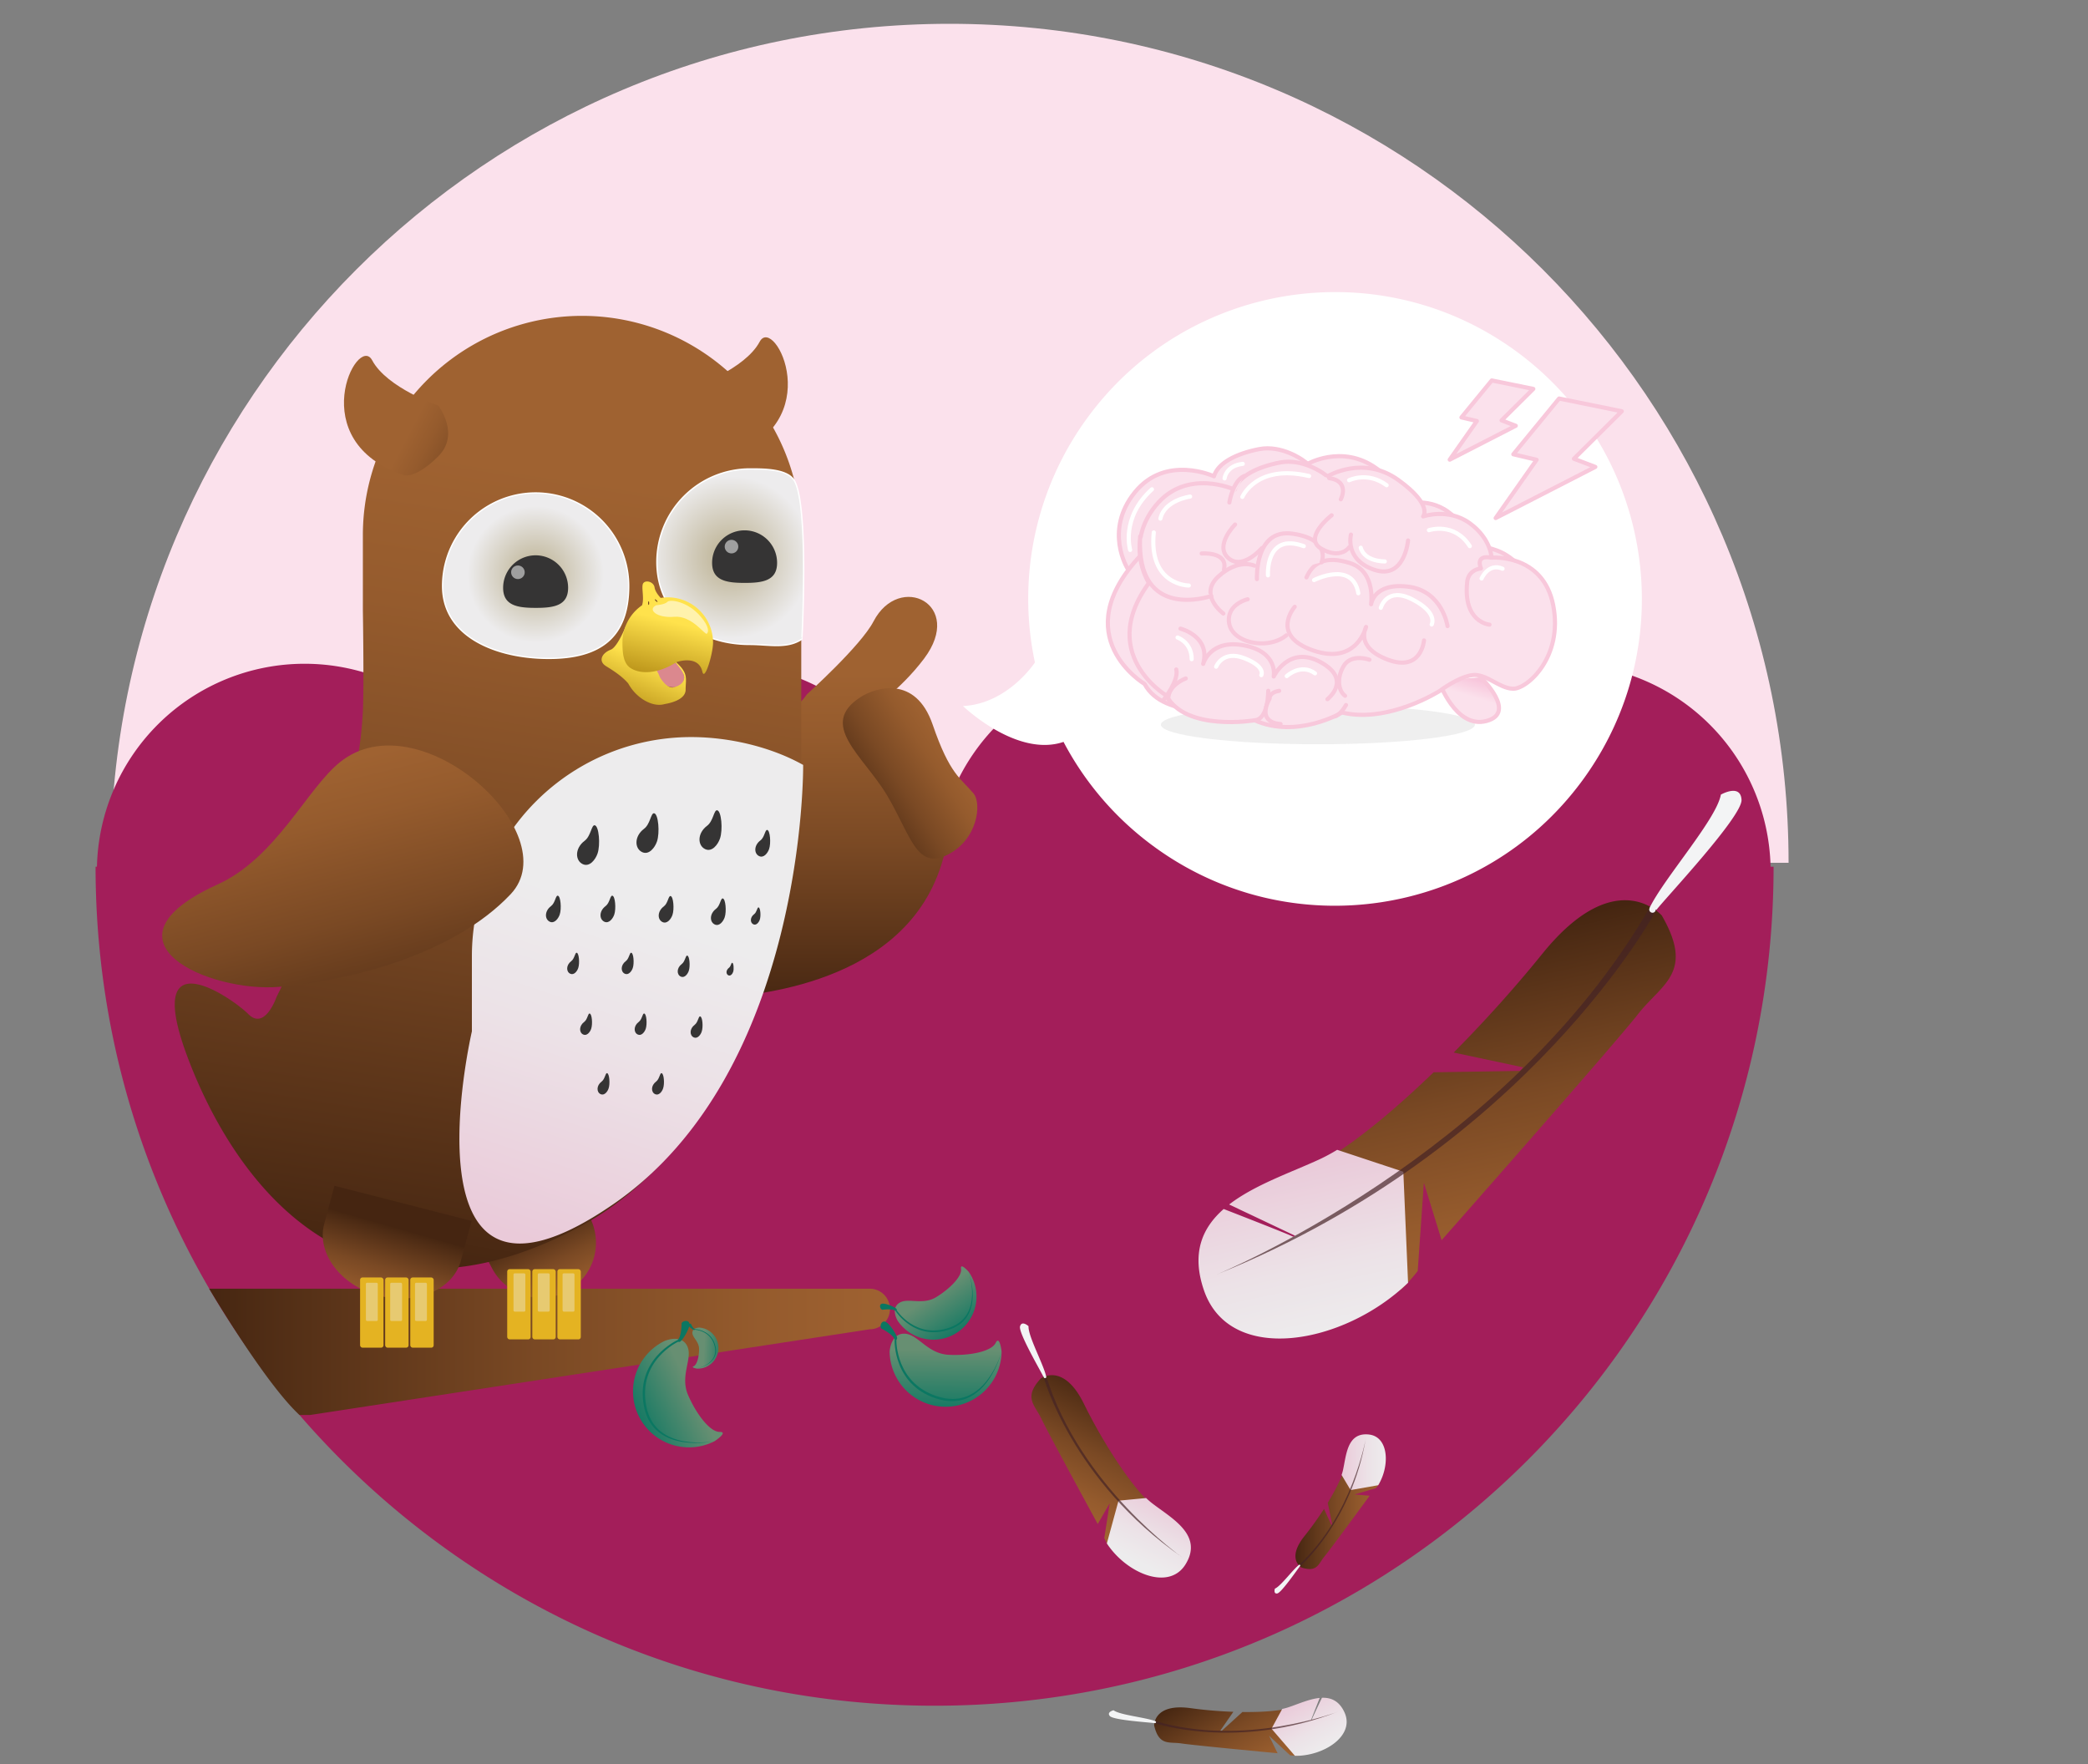 <svg id="图层_1" data-name="图层 1" xmlns="http://www.w3.org/2000/svg" xmlns:xlink="http://www.w3.org/1999/xlink" viewBox="0 0 1515 1280"><rect x="0" y="0" width="1515" height="1280" fill="#808080" stroke="none"/><defs><style>.cls-1,.cls-45,.cls-46{fill:#fbe1ec;}.cls-2{fill:#a31e5a;}.cls-3{fill:url(#linear-gradient);}.cls-4{fill:none;stroke:#533419;stroke-width:1.49px;}.cls-4,.cls-44,.cls-45,.cls-46{stroke-linecap:round;}.cls-11,.cls-12,.cls-4{stroke-miterlimit:10;}.cls-18,.cls-26,.cls-5{fill:#fff;}.cls-6{fill:url(#linear-gradient-2);}.cls-7{fill:url(#linear-gradient-3);}.cls-8{fill:#9f6231;}.cls-9{fill:url(#linear-gradient-4);}.cls-10{fill:url(#linear-gradient-5);}.cls-11,.cls-12,.cls-46{stroke:#fff;}.cls-11{fill:url(#radial-gradient);}.cls-12{fill:url(#radial-gradient-2);}.cls-13{fill:#353434;}.cls-14{fill:url(#linear-gradient-6);}.cls-15{fill:url(#linear-gradient-7);}.cls-16{fill:#e4b322;}.cls-17{fill:#db888e;}.cls-18{opacity:0.44;}.cls-19,.cls-25{fill:#edeced;}.cls-19{opacity:0.58;}.cls-20{fill:url(#linear-gradient-8);}.cls-21{fill:url(#linear-gradient-9);}.cls-22{fill:url(#linear-gradient-10);}.cls-23{fill:url(#linear-gradient-11);}.cls-24{fill:url(#linear-gradient-12);}.cls-25{opacity:0.39;}.cls-26{opacity:0.54;}.cls-27{fill:url(#linear-gradient-13);}.cls-28{fill:url(#linear-gradient-14);}.cls-29{fill:url(#linear-gradient-15);}.cls-30{fill:#442325;opacity:0.68;}.cls-31{fill:#f3f4f5;}.cls-32{fill:url(#linear-gradient-16);}.cls-33{fill:url(#linear-gradient-17);}.cls-34{fill:url(#linear-gradient-18);}.cls-35{fill:url(#linear-gradient-19);}.cls-36{fill:url(#linear-gradient-20);}.cls-37{fill:url(#linear-gradient-21);}.cls-38{fill:url(#linear-gradient-22);}.cls-39{fill:#0b7762;}.cls-40{fill:url(#linear-gradient-23);}.cls-41{fill:url(#linear-gradient-24);}.cls-42{fill:url(#linear-gradient-25);}.cls-43{fill:#8c8b8b;opacity:0.14;}.cls-44,.cls-45{stroke:#f8c8db;}.cls-44,.cls-45,.cls-46{stroke-linejoin:round;stroke-width:3px;}.cls-44{fill:url(#linear-gradient-26);}</style><linearGradient id="linear-gradient" x1="151.76" y1="980.83" x2="645.72" y2="980.83" gradientUnits="userSpaceOnUse"><stop offset="0" stop-color="#452511"/><stop offset="0" stop-color="#462611"/><stop offset="0.06" stop-color="#4d2b14"/><stop offset="0.48" stop-color="#7a4924"/><stop offset="0.81" stop-color="#955b2d"/><stop offset="1" stop-color="#9f6231"/></linearGradient><linearGradient id="linear-gradient-2" x1="569.95" y1="728.16" x2="569.95" y2="488.75" xlink:href="#linear-gradient"/><linearGradient id="linear-gradient-3" x1="293.84" y1="587.5" x2="292.49" y2="649.98" gradientTransform="translate(-146.93 506.43) rotate(-27.7)" xlink:href="#linear-gradient"/><linearGradient id="linear-gradient-4" x1="313.23" y1="916.86" x2="403.12" y2="342.41" xlink:href="#linear-gradient"/><linearGradient id="linear-gradient-5" x1="378.96" y1="898.4" x2="458.89" y2="662.12" gradientUnits="userSpaceOnUse"><stop offset="0" stop-color="#eacad9"/><stop offset="0.6" stop-color="#ece2e7"/><stop offset="1" stop-color="#edeced"/></linearGradient><radialGradient id="radial-gradient" cx="388.66" cy="416.68" r="49.5" gradientUnits="userSpaceOnUse"><stop offset="0" stop-color="#b9ae8d"/><stop offset="1" stop-color="#edeced"/></radialGradient><radialGradient id="radial-gradient-2" cx="529.87" cy="404.31" r="58.9" xlink:href="#radial-gradient"/><linearGradient id="linear-gradient-6" x1="372.9" y1="350.83" x2="297.83" y2="311.55" xlink:href="#linear-gradient"/><linearGradient id="linear-gradient-7" x1="518.75" y1="1036.93" x2="517.39" y2="1099.41" gradientTransform="matrix(1.24, 0.33, -0.26, 0.97, -85.18, -285.73)" xlink:href="#linear-gradient"/><linearGradient id="linear-gradient-8" x1="451.28" y1="527.57" x2="474.69" y2="470.96" gradientUnits="userSpaceOnUse"><stop offset="0.15" stop-color="#b38b14"/><stop offset="0.86" stop-color="#ffe24c"/></linearGradient><linearGradient id="linear-gradient-9" x1="474.31" y1="506.95" x2="490.56" y2="442.16" xlink:href="#linear-gradient-8"/><linearGradient id="linear-gradient-10" x1="470.27" y1="437.59" x2="471.08" y2="437.59" xlink:href="#linear-gradient"/><linearGradient id="linear-gradient-11" x1="607.08" y1="96.91" x2="607.89" y2="96.91" gradientTransform="translate(-131.35 338.86)" xlink:href="#linear-gradient"/><linearGradient id="linear-gradient-12" x1="733.16" y1="-36.8" x2="924.65" y2="-159.73" gradientTransform="matrix(0.36, -0.93, 0.85, 0.33, 35.51, 1468.17)" xlink:href="#linear-gradient"/><linearGradient id="linear-gradient-13" x1="616.98" y1="588.15" x2="688.49" y2="542.24" xlink:href="#linear-gradient"/><linearGradient id="linear-gradient-14" x1="2081.5" y1="206.12" x2="2177.99" y2="206.12" gradientTransform="matrix(-0.43, 0.9, -0.9, -0.43, 1880.04, -778.69)" xlink:href="#linear-gradient"/><linearGradient id="linear-gradient-15" x1="2134.49" y1="138.89" x2="2185.15" y2="138.89" gradientTransform="matrix(-0.43, 0.9, -0.9, -0.43, 1880.04, -778.69)" xlink:href="#linear-gradient-5"/><linearGradient id="linear-gradient-16" x1="939.88" y1="1103.46" x2="1000.96" y2="1103.46" xlink:href="#linear-gradient"/><linearGradient id="linear-gradient-17" x1="973.42" y1="1060.9" x2="1005.49" y2="1060.9" xlink:href="#linear-gradient-5"/><linearGradient id="linear-gradient-18" x1="1910.93" y1="983.36" x2="1989.04" y2="983.36" gradientTransform="translate(737.49 -919.98) rotate(59.19)" xlink:href="#linear-gradient"/><linearGradient id="linear-gradient-19" x1="1953.83" y1="928.86" x2="1994.85" y2="928.86" gradientTransform="translate(737.49 -919.98) rotate(59.19)" xlink:href="#linear-gradient-5"/><linearGradient id="linear-gradient-20" x1="1613.21" y1="90.78" x2="1855.37" y2="90.78" gradientTransform="matrix(0.21, 0.98, 0.98, -0.21, 635.98, -880.21)" xlink:href="#linear-gradient"/><linearGradient id="linear-gradient-21" x1="1746.23" y1="-78.23" x2="1873.39" y2="-78.23" gradientTransform="matrix(0.21, 0.98, 0.98, -0.21, 635.98, -880.21)" xlink:href="#linear-gradient-5"/><linearGradient id="linear-gradient-22" x1="685.45" y1="1033.8" x2="686.46" y2="952.56" gradientUnits="userSpaceOnUse"><stop offset="0.07" stop-color="#0b7762"/><stop offset="0.67" stop-color="#678f72"/></linearGradient><linearGradient id="linear-gradient-23" x1="1429.19" y1="1209.91" x2="1430.21" y2="1128.66" gradientTransform="translate(897.68 -786.47) rotate(63.5)" xlink:href="#linear-gradient-22"/><linearGradient id="linear-gradient-24" x1="1776.1" y1="-213.28" x2="1776.47" y2="-243.12" gradientTransform="matrix(-0.06, 1, 1, 0.06, 850.51, -780.08)" xlink:href="#linear-gradient-22"/><linearGradient id="linear-gradient-25" x1="397.83" y1="619.66" x2="398.61" y2="557.09" gradientTransform="translate(20.5 690.52) rotate(-34.62)" xlink:href="#linear-gradient-22"/><linearGradient id="linear-gradient-26" x1="1065.56" y1="505.1" x2="1073.68" y2="478.52" gradientUnits="userSpaceOnUse"><stop offset="0.01" stop-color="#fbe1ec"/><stop offset="1" stop-color="#f5a9ca"/></linearGradient></defs><title>bird</title><path class="cls-1" d="M80.22,626C80.22,289.82,352.78,17.27,689,17.27S1297.75,289.82,1297.75,626"/><path class="cls-2" d="M1284.68,628.83a150.71,150.71,0,0,0-301.34,0h-2.29a150.71,150.71,0,0,0-301.34,0h-4.4a150.71,150.71,0,0,0-301.34,0h-2.29a150.71,150.71,0,0,0-301.34,0h-1c0,336.21,272.55,608.76,608.76,608.76S1286.87,965,1286.87,628.83Z"/><path class="cls-3" d="M225,1026.65l406-62.18a14.73,14.73,0,0,0,14.73-14.73h0A14.73,14.73,0,0,0,631,935H151.76s40.51,68.65,65.54,91.64Z"/><path class="cls-4" d="M640.33,475.63s-11.88,39.2,9.5,39.2"/><path class="cls-5" d="M771.7,538.35a221.72,221.72,0,0,0,65.09,75.52c99,72.84,238.38,51.61,311.22-47.43s51.61-238.38-47.43-311.22S862.2,203.61,789.36,302.64a222.06,222.06,0,0,0-38.45,178s-19.48,30-52.2,31.63c0,0,39,37.59,73,26"/><path class="cls-6" d="M689,594.7C681.72,705.12,566,719.59,531.7,723.25c-58.2,6.23-108.61-101.41-63.24-157.45,0,0,77.69-19.13,109.42-53.37q2.55-2.76,5-5.2l2.68-3.55s39-35.05,48.23-52.8c18.77-36,66.29-12.47,36.75,26.91-18,24-41.62,39.23-41.62,39.23"/><path class="cls-7" d="M414,856.67l13.87,26.41a40.1,40.1,0,0,1-16.82,54h0a40.1,40.1,0,0,1-54-16.82L343.77,895"/><path class="cls-8" d="M503.19,280.84s37.33-12.84,48-32.88,50.93,59.25-23.55,83.46"/><path class="cls-9" d="M419,890.91c152.5-80.21,162.38-320,162.38-320V388.23A159.05,159.05,0,0,0,422.34,229.17h0A159.05,159.05,0,0,0,263.29,388.23v54.47s.89,55.06,0,73.38c-4.62,94.66-62.58,207.11-62.58,207.11s-8.39,24.73-20.51,12.61-76.78-56.58-44.45,30.31S252.94,978.26,419,890.91Z"/><path class="cls-10" d="M342.39,748.31V693.84A159.05,159.05,0,0,1,501.44,534.78h0c28.2,0,58.34,7.34,81.31,20.21,0,0,2.41,222.23-137.88,318.79C288.19,981.62,342.39,748.31,342.39,748.31Z"/><path class="cls-11" d="M456.15,425.19c0,37.28-20.69,52.49-58,52.49s-77-15.22-77-52.49a67.49,67.49,0,0,1,135,0Z"/><path class="cls-12" d="M576.64,349.25c-4.71-9-21.68-9-32.51-9a67.49,67.49,0,0,0-67.49,67.49c0,37.28,29.91,59.81,67.19,59.81,14,0,27.27,3.43,38-3.84C581.86,463.72,586.94,368.9,576.64,349.25Z"/><path class="cls-13" d="M563.84,408.37c0,13-10.43,14.55-23.45,14.55s-23.7-1.53-23.7-14.55a23.57,23.57,0,0,1,47.15,0Z"/><path class="cls-13" d="M412.21,426.49c0,13-10.43,14.55-23.45,14.55s-23.7-1.53-23.7-14.55a23.57,23.57,0,1,1,47.15,0Z"/><path class="cls-14" d="M293.59,344.88c-74.48-24.21-34.27-103.5-23.55-83.46s48,32.88,48,32.88,16,20.7,0,36.73S293.59,344.88,293.59,344.88Z"/><path class="cls-15" d="M342.18,885.85l-7.75,28.81c-5.72,21.24-32.69,32.61-60,25.28h0c-27.26-7.34-44.88-30.71-39.17-52l7.42-27.58"/><rect class="cls-16" x="386.23" y="920.84" width="16.98" height="50.95" rx="1.72" ry="1.72"/><rect class="cls-16" x="404.43" y="920.84" width="16.98" height="50.95" rx="1.72" ry="1.72"/><rect class="cls-16" x="368.02" y="920.84" width="16.98" height="50.95" rx="1.72" ry="1.72"/><rect class="cls-16" x="279.47" y="926.86" width="16.98" height="50.95" rx="1.72" ry="1.72"/><rect class="cls-16" x="297.68" y="926.86" width="16.98" height="50.95" rx="1.72" ry="1.72"/><rect class="cls-16" x="261.27" y="926.86" width="16.98" height="50.95" rx="1.72" ry="1.72"/><path class="cls-13" d="M431.48,598.77c-2.38-.3-2.71,7.85-7.3,11.28-7.15,5.34-7,14.29-1.33,16.93,4.94,2.3,9.19-3.28,10.71-7.68C435.74,613,434.62,599.17,431.48,598.77Z"/><path class="cls-13" d="M444.28,649.86c-1.59-.2-1.81,5.26-4.89,7.56-4.79,3.58-4.69,9.57-.89,11.34,3.31,1.54,6.16-2.2,7.18-5.15C447.14,659.37,446.38,650.12,444.28,649.86Z"/><path class="cls-13" d="M404.7,649.86c-1.59-.2-1.81,5.26-4.89,7.56-4.79,3.58-4.69,9.57-.89,11.34,3.31,1.54,6.16-2.2,7.18-5.15C407.56,659.37,406.81,650.12,404.7,649.86Z"/><path class="cls-13" d="M486.51,650.11c-1.59-.2-1.81,5.26-4.89,7.56-4.79,3.58-4.69,9.57-.89,11.34,3.31,1.54,6.16-2.2,7.18-5.15C489.37,659.63,488.62,650.38,486.51,650.11Z"/><path class="cls-13" d="M524.4,651.86c-1.59-.2-1.81,5.26-4.89,7.56-4.79,3.58-4.69,9.57-.89,11.34,3.31,1.54,6.16-2.2,7.18-5.15C527.26,661.37,526.51,652.12,524.4,651.86Z"/><path class="cls-13" d="M550.37,658.36c-1-.13-1.18,3.42-3.18,4.91-3.11,2.33-3,6.22-.58,7.37,2.15,1,4-1.43,4.66-3.34C552.22,664.54,551.73,658.53,550.37,658.36Z"/><path class="cls-13" d="M498.63,693.34c-1.28-.16-1.46,4.24-3.94,6.09-3.86,2.88-3.78,7.71-.72,9.14,2.67,1.24,5-1.77,5.78-4.15C500.93,701,500.33,693.55,498.63,693.34Z"/><path class="cls-13" d="M531.28,698.54c-.77-.1-.87,2.53-2.36,3.64-2.31,1.72-2.26,4.61-.43,5.46,1.59.74,3-1.06,3.46-2.48C532.65,703.12,532.29,698.67,531.28,698.54Z"/><path class="cls-13" d="M458,691.26c-1.28-.16-1.46,4.24-3.94,6.09-3.86,2.88-3.78,7.71-.72,9.14,2.67,1.24,5-1.77,5.78-4.15C460.3,698.92,459.7,691.47,458,691.26Z"/><path class="cls-13" d="M418.43,691.26c-1.28-.16-1.46,4.24-3.94,6.09-3.86,2.88-3.78,7.71-.72,9.14,2.67,1.24,5-1.77,5.78-4.15C420.72,698.92,420.12,691.47,418.43,691.26Z"/><path class="cls-13" d="M508,737.44c-1.28-.16-1.46,4.24-3.94,6.09-3.86,2.88-3.78,7.71-.72,9.14,2.67,1.24,5-1.77,5.78-4.15C510.33,745.11,509.73,737.66,508,737.44Z"/><path class="cls-13" d="M467.4,735.36c-1.28-.16-1.46,4.24-3.94,6.09-3.86,2.88-3.78,7.71-.72,9.14,2.67,1.24,5-1.77,5.78-4.15C469.7,743,469.1,735.57,467.4,735.36Z"/><path class="cls-13" d="M427.82,735.36c-1.28-.16-1.46,4.24-3.94,6.09-3.86,2.88-3.78,7.71-.72,9.14,2.67,1.24,5-1.77,5.78-4.15C430.12,743,429.52,735.57,427.82,735.36Z"/><path class="cls-13" d="M480,778.64c-1.28-.16-1.46,4.24-3.94,6.09-3.86,2.88-3.78,7.71-.72,9.14,2.67,1.24,5-1.77,5.78-4.15C482.34,786.31,481.73,778.86,480,778.64Z"/><path class="cls-13" d="M440.46,778.64c-1.28-.16-1.46,4.24-3.94,6.09-3.86,2.88-3.78,7.71-.72,9.14,2.67,1.24,5-1.77,5.78-4.15C442.76,786.31,442.16,778.86,440.46,778.64Z"/><path class="cls-13" d="M474.59,590.06c-2.38-.3-2.71,7.85-7.3,11.28-7.15,5.34-7,14.29-1.33,16.93,4.94,2.3,9.19-3.28,10.71-7.68C478.85,604.27,477.73,590.46,474.59,590.06Z"/><path class="cls-13" d="M520.32,587.89c-2.38-.3-2.71,7.85-7.3,11.28-7.15,5.34-7,14.29-1.33,16.93,4.94,2.3,9.19-3.28,10.71-7.68C524.58,602.09,523.46,588.29,520.32,587.89Z"/><path class="cls-13" d="M556.65,602.16c-1.6-.2-1.82,5.28-4.92,7.6-4.81,3.6-4.72,9.62-.89,11.4,3.33,1.55,6.19-2.21,7.21-5.17C559.51,611.73,558.76,602.43,556.65,602.16Z"/><ellipse class="cls-17" cx="484.87" cy="488.28" rx="8.86" ry="12.73" transform="translate(-195.76 589.58) rotate(-53.67)"/><circle class="cls-18" cx="476.23" cy="452.27" r="13.16"/><circle class="cls-19" cx="375.79" cy="415.22" r="4.93"/><circle class="cls-19" cx="530.76" cy="396.6" r="4.93"/><path class="cls-20" d="M485.75,476.64s10.67,9.29,10.67,14.8c0,4.75-5.07,6.52-6.48,6.92a1.49,1.49,0,0,0-.37.1c-5.48,2.39-10.87-7.32-10.87-7.32-3.36-9.55-14-18.13-14-18.13a11.49,11.49,0,0,0-8.6,2.71l-2.2-21.1s-5.81,14.84-10.76,16.76c-6.58,2.55-9.14,8.27-3.63,11.81,2.77,1.78,11.19,6.62,16.32,12.71a32.51,32.51,0,0,0,4.42,6.23c6.73,7.39,15.57,10.63,21.89,8.73,4.14-.67,15.34-3.16,15.34-10.46C497.46,491.44,500.55,487.66,485.75,476.64Z"/><path class="cls-21" d="M484.51,433.39a32.94,32.94,0,0,0-5.12.44c-1.39-1.47-4-4.57-4.44-7.59-.59-4.14-6.5-5.71-8.28-3-1.57,2.44,1,10.88-.83,15.93a32.81,32.81,0,0,0-14.2,27c0,6.79.39,14.74,5.58,18.33,7,4.82,19.92,4.72,33.66-4.11,0,0,15.92-5.7,18.75,7,1.63,7.31,7.74-13.11,7.74-21.18A32.86,32.86,0,0,0,484.51,433.39Z"/><ellipse class="cls-22" cx="470.67" cy="437.59" rx="0.41" ry="1.3"/><ellipse class="cls-23" cx="476.14" cy="435.77" rx="0.41" ry="1.3" transform="translate(-168.68 464.31) rotate(-45)"/><path class="cls-24" d="M246.65,553c-24.2,19.53-46.32,69.41-88.73,88.69-91.25,41.46-5.84,78.7,44.92,74.3S329,692.74,370.5,648.79,304,506.77,246.65,553Z"/><rect class="cls-25" x="265.48" y="930.7" width="8.63" height="27.76" rx="0.87" ry="0.87"/><rect class="cls-25" x="283.11" y="930.7" width="8.63" height="27.76" rx="0.87" ry="0.87"/><rect class="cls-25" x="301.11" y="930.7" width="8.63" height="27.76" rx="0.87" ry="0.87"/><rect class="cls-25" x="372.57" y="923.88" width="8.63" height="27.76" rx="0.87" ry="0.87"/><rect class="cls-25" x="390.2" y="923.88" width="8.63" height="27.76" rx="0.87" ry="0.87"/><rect class="cls-25" x="408.2" y="923.88" width="8.63" height="27.76" rx="0.87" ry="0.87"/><path class="cls-26" d="M476.23,439.11s6.15-.4,8-2.43,14.72-.46,24.2,10.69c6.51,7.66,5.7,11.53,4.35,12.44s-10.94-13.42-23.58-12.29S469.4,442.21,476.23,439.11Z"/><path class="cls-27" d="M624.74,505.58c10.45-6.59,39.53-16.13,52,20.23s20.33,38.74,29.61,49.88c6.14,7.36,3.08,33.8-19.27,44.71s-26.5-15.07-43.64-43.64S593,525.57,624.74,505.58Z"/><path class="cls-28" d="M804.79,1122.36a49.8,49.8,0,0,1-3.55-6.39l3.93-25.29-8.69,15.06s-36.48-66.94-40.77-76.15c-4.76-10.23-13.5-15.41-.48-29.5,0,0,16.3-12,31.23,18.44,13.5,27.53,32.86,57.39,46.83,70.9l-20,.82Z"/><path class="cls-29" d="M831.62,1086.9a51.91,51.91,0,0,0,4.24,3.72c14,10.87,37.58,23,24.3,44.44-12.12,19.55-43,6.34-57.05-15.24l8.46-31Z"/><path class="cls-30" d="M857.79,1129.93s-73.87-51.64-98.61-131.22l-2.09.07S777.56,1074.15,857.79,1129.93Z"/><path class="cls-31" d="M757.85,999.83a.94.94,0,0,0,1.25-.45.93.93,0,0,0,0-.67h0c-2.21-9.42-13.19-29.27-12.83-36.5,0,0-4.86-4.46-6.16.14s15.19,32.7,16.9,36.43h.25A.93.93,0,0,0,757.85,999.83Z"/><path class="cls-32" d="M963.37,1090.37c5-8.21,9-16,11-21.85l5.86,11.23L1001,1076a31.53,31.53,0,0,1-2.7,3.75l-15.54,4.57,11,.91s-28.49,38.95-32.61,43.89c-4.57,5.49-5.18,11.89-16.76,8.23,0,0-11.28-6.1,2.13-22.86,4.94-6.17,9.84-13,14.17-19.73l5.38,11.83.51-.69Z"/><path class="cls-33" d="M973.42,1070.16a32.86,32.86,0,0,0,1-3.43c2.44-11,3-27.73,18.9-25.91,14.47,1.67,15.22,22.89,6.66,36.78l-20,3.52Z"/><path class="cls-30" d="M991,1043.57s-9.65,56.23-48.55,91.87l.6,1.17S980.7,1104.56,991,1043.57Z"/><path class="cls-31" d="M943.46,1135.89a.6.6,0,0,0-.6-.6.59.59,0,0,0-.4.16v0c-4.8,3.8-13.21,15.45-17.44,17.19,0,0-1.25,4,1.74,3.49s14.63-17.52,16.3-19.51l-.07-.14A.59.59,0,0,0,943.46,1135.89Z"/><path class="cls-34" d="M901.47,1242.15c12.32.16,23.48-.53,31.23-2.18l-8.5,13.79L941.91,1274a40.31,40.31,0,0,1-5.89-.51l-15.2-14.08,6.18,12.65s-61.44-5.78-69.56-7.07c-9-1.43-16.45,2.09-20-13,0,0-.69-16.38,26.5-12.63,10,1.38,20.73,2.28,30.95,2.65l-9.47,13.65,1.09.1Z"/><path class="cls-35" d="M951.28,1247.83l6.24-15.89c-7.56.73-15.83,4.52-22.77,6.81a42,42,0,0,1-4.41,1.17l-7.77,14.33,17,19.69c20.86.3,43.67-14.43,36-31.41-3.8-8.44-9.75-10.93-16.39-10.71,0,0-7.34,15.33-7.41,15.87"/><path class="cls-30" d="M971,1241.84s-68.07,26.23-132.69,6.85l-.89,1.43S897.24,1270.48,971,1241.84Z"/><path class="cls-31" d="M838.43,1250.1a.76.76,0,0,0,.26-1,.75.75,0,0,0-.43-.33l0,0c-7.32-2.78-25.61-4.38-30.3-7.89,0,0-5.19,1.24-2.69,4.2s28.82,4.59,32.1,5.13l.11-.17A.75.75,0,0,0,838.43,1250.1Z"/><path class="cls-36" d="M1040.2,778C1012.7,804.51,986,826.65,965,839.39l48.48,13.14,2.93,83.31a125,125,0,0,0,12.24-13.66l4.48-64.08L1046,899.82s126.57-143.48,142.19-163.62c17.35-22.37,41.62-30.18,17.6-71.91,0,0-33.2-38.48-86.7,27.71-19.7,24.38-42,49.16-64.33,71.67l50.39,10.75L1102.9,777Z"/><path class="cls-37" d="M939.66,896.58l-47.82-22.66c18.63-14.4,45.38-23.39,65.93-32.94a130.29,130.29,0,0,0,12.45-6.73l48,15.9,3.43,80.55c-46.49,44.95-129.32,60.09-148.09,5.49-9.33-27.15-1.17-45.4,14.31-59,0,0,49.13,19.08,50.44,20.14"/><path class="cls-30" d="M882.47,924.84S1092,839.64,1196.88,658.68l5.06,1.34S1109.89,833.06,882.47,924.84Z"/><path class="cls-31" d="M1199.53,662.18a2.37,2.37,0,0,1-2.82-1.8,2.34,2.34,0,0,1,.27-1.67l-.1,0c10.65-21.81,48.58-64.28,51.73-82.17,0,0,14.38-8.22,15,3.79s-55.38,71.55-61.66,79.72l-.61-.16A2.33,2.33,0,0,1,1199.53,662.18Z"/><path class="cls-38" d="M726.74,980.68a40.63,40.63,0,0,1-81.25,0,21.5,21.5,0,0,1,1.23-5.71c1.3-3.53,4-7.37,9.36-7.32,9.95.1,16.58,14.53,32.31,15.33s31-2.53,34-8.58S726.74,980.68,726.74,980.68Z"/><path class="cls-39" d="M640.11,964.25s8.62,4.37,9,8a1.38,1.38,0,0,0,1.82-1.46c0-1.94-5.71-11.17-8.87-11.9S637.93,963.77,640.11,964.25Z"/><path class="cls-39" d="M726.74,980.68s-10.92,43.85-44.94,34.73-32.69-43.15-32.69-43.15l1.27-.32s-1.14,32.88,31.91,41.84S726.74,980.68,726.74,980.68Z"/><path class="cls-40" d="M518.48,1045.65a40.63,40.63,0,1,1-36.25-72.72,21.5,21.5,0,0,1,5.66-1.45c3.74-.41,8.37.26,10.73,5.12,4.35,8.95-5.61,21.33.7,35.76s16.1,26.63,22.83,26.56S518.48,1045.65,518.48,1045.65Z"/><path class="cls-39" d="M494.53,960.8s-.07,9.67-3.16,11.62a1.38,1.38,0,0,0,2.12,1c1.74-.87,7.45-10.09,6.7-13.25S494,958.63,494.53,960.8Z"/><path class="cls-39" d="M518.48,1045.65s-44.12,9.8-51.14-24.72,24-48.51,24-48.51l.86,1s-29.94,13.65-23.21,47.22S518.48,1045.65,518.48,1045.65Z"/><path class="cls-41" d="M505.52,993a14.92,14.92,0,0,0,1.88-29.78,7.9,7.9,0,0,0-2.12.32,3.59,3.59,0,0,0-2.9,3.26c-.19,3.65,4.94,6.41,4.87,12.2s-1.64,11.31-3.93,12.25S505.52,993,505.52,993Z"/><path class="cls-39" d="M501.5,960.87s1.4,3.26,2.73,3.48a.51.51,0,0,1-.58.63c-.71,0-4-2.35-4.16-3.52S501.37,960.05,501.5,960.87Z"/><path class="cls-39" d="M505.52,993s16.33-3,13.77-15.67-15.06-13-15.06-13l-.15.46s12.08.34,14.6,12.66S505.52,993,505.52,993Z"/><path class="cls-42" d="M702.85,922.76a31.29,31.29,0,1,1-51.5,35.55,16.56,16.56,0,0,1-1.72-4.16c-.72-2.81-.71-6.41,2.73-8.74,6.35-4.29,16.87,2,27.18-4.42s18.55-15.17,17.77-20.3S702.85,922.76,702.85,922.76Z"/><path class="cls-39" d="M640.76,950.25s7.38-1,9.2,1.15a1.06,1.06,0,0,0,.52-1.72c-.85-1.23-8.51-4.58-10.83-3.67S639.16,950.89,640.76,950.25Z"/><path class="cls-39" d="M702.85,922.76s12.27,32.57-13.29,41.68-39.6-13-39.6-13l.67-.76S664.3,972,689.16,963.19,702.85,922.76,702.85,922.76Z"/><ellipse class="cls-43" cx="956.23" cy="525.8" rx="113.94" ry="14.2"/><path class="cls-44" d="M1043.87,493.86s12.19,35.34,34.73,29.24-4.26-31.68-4.26-31.68"/><path class="cls-45" d="M818.13,412.5s-17.26-27.47,5.28-55.3,57.41-11.62,57.41-11.62c2.82-9.86,16.55-16.55,32.76-19.72s31.35,7.75,31.35,7.75,14.79,10.21,18.67,17.26"/><path class="cls-45" d="M947.76,337.09s25.71-15.5,51.07,2.82,18,26.42,18,26.42,18.32-6.34,33.81,4.93,15.85,25,15.85,25,37.34-3.17,44.73,34.52-19,60.93-29.23,60.58-19.37-11.27-29.59-9.86-23.25,11.27-23.25,11.27-37.34,24-71.15,15.85c0,0-32.76,19.37-63.4,5.64,0,0-50,8.45-64.1-18,0,0-58.12-34.52-2.82-93.34"/><path class="cls-45" d="M833.19,422.22s-17.26-27.47,5.28-55.3,57.41-11.62,57.41-11.62c2.82-9.86,16.55-16.55,32.76-19.72S960,343.32,960,343.32s14.79,10.21,18.67,17.26"/><path class="cls-45" d="M963.51,345.44s25.71-15.5,51.07,2.82,18,26.42,18,26.42,18.32-6.34,33.81,4.93,15.85,25,15.85,25,37.34-3.17,44.73,34.52-19,60.93-29.23,60.58-19.37-11.27-29.59-9.86-23.25,11.27-23.25,11.27-37.34,24-71.15,15.85c0,0-32.76,19.37-63.4,5.64,0,0-50,8.45-64.1-18,0,0-58.12-34.52-2.82-93.34"/><path class="cls-45" d="M856.54,456.11S878.48,461.6,873,481.7c0,0,4.87-18.28,29.85-13.4s21.32,22.54,21.32,22.54,11-23.15,34.12-10.36,4.87,26.81,4.87,26.81"/><path class="cls-45" d="M993.63,478.66s-13.4-4.87-18.89,4.87-3,18.28,1.22,21.32"/><path class="cls-45" d="M1033.23,464.64s-1.83,23.15-26.2,14-15.84-23.76-15.84-23.76-6.7,28-38.38,17.06-13.4-31.68-13.4-31.68"/><path class="cls-45" d="M905.28,434.79s-8.76,2-12.25,8.82a13.73,13.73,0,0,0-1.15,8.84c2.44,14,28,19.5,41.43,8.53"/><path class="cls-45" d="M887.62,445.15s-18.28-13.4-3.66-26.81,26.2-7.92,26.2-7.92"/><path class="cls-45" d="M1050.29,454.28s-3.66-25.59-28.64-28.64-26.81,12.79-26.81,12.79,3.66-23.76-15.23-29.85-27.42.61-31.68,10.36"/><path class="cls-45" d="M912,420.17s-1.83-37.17,26.2-32.9S958.9,408,958.9,408"/><path class="cls-45" d="M1021.65,392.14s-2.44,28.64-24.37,21.32-17.06-25.59-17.06-25.59"/><path class="cls-45" d="M966.21,373.86s-21.32,16.45-7.31,24.37S979,397,979,397"/><path class="cls-45" d="M896.15,380.56s-15.23,15.23-4.87,24.37,24.37-7.31,24.37-7.31"/><path class="cls-45" d="M920.21,501.2s.18,20.78-9.89,21.4"/><path class="cls-45" d="M860.35,492.26s-12.73,4.47-12.73,15.14"/><path class="cls-45" d="M968.72,519.78s3.79-1,7.92-8.26"/><path class="cls-45" d="M929.16,525.29s-17.89,0-7.91-18.58c0,0-.69-4.13,6.88-5.5"/><path class="cls-45" d="M844.52,507.4s11-13.76,8.95-21.68"/><path class="cls-45" d="M1080.73,453.2s-19.26-1.54-16.18-30.82c0,0,0-8.48,10-10,0,0-4.75-10.11,7.64-7.75"/><path class="cls-45" d="M972.86,362.28s6.93-13.1-8.48-15.41"/><path class="cls-45" d="M892,364.59s2.31-15.41,10.79-19.26"/><path class="cls-45" d="M878.86,432.4s-54.71,19.26-51.62-43.15"/><path class="cls-45" d="M871.92,401.58s19.26-1.54,16.18,11.56"/><path class="cls-46" d="M862.58,424.82s-29.28,0-25.43-38.53"/><path class="cls-46" d="M1001.87,441s4.24-15.74,23-6.05,13.92,18.16,13.92,18.16"/><path class="cls-46" d="M978.87,348.43s13.31-6.66,27.23,3.63"/><path class="cls-46" d="M901.4,360.53s10.29-24.21,48.42-15.13"/><path class="cls-46" d="M920,417.46s-2-31.42,26-21.18"/><path class="cls-46" d="M953.45,420.88s28-14.35,32.11,9.56"/><path class="cls-46" d="M882.4,483.72s4.78-12.3,20.49-6.15,12.3,12.3,12.3,12.3"/><path class="cls-46" d="M933.64,490.56s10.25-9.56,20.49-2"/><path class="cls-46" d="M854.4,462.55s10.25,3.42,10.25,15.71"/><path class="cls-46" d="M1036.79,384.67s18.36-6.19,29.67,11.59"/><path class="cls-46" d="M863.52,360.28s-18.54,2.51-21.55,16"/><path class="cls-46" d="M1075,419.73s4.87-11.56,15.21-7.1"/><path class="cls-46" d="M987.34,397.42s1.62,9.53,17.44,9.94"/><path class="cls-46" d="M820,399s-7-23.3,15.82-44"/><path class="cls-46" d="M888.53,347.1s.88-9.23,13.19-10.55"/><polygon class="cls-45" points="1085.21 375.88 1114.94 333.59 1098.04 329.61 1131.23 289.15 1176.72 298.39 1141.99 332.85 1157.53 338.77 1085.21 375.88"/><polygon class="cls-45" points="1051.88 333.51 1071.59 305.48 1060.39 302.85 1082.38 276.03 1112.54 282.16 1089.52 305 1099.81 308.92 1051.88 333.51"/></svg>
